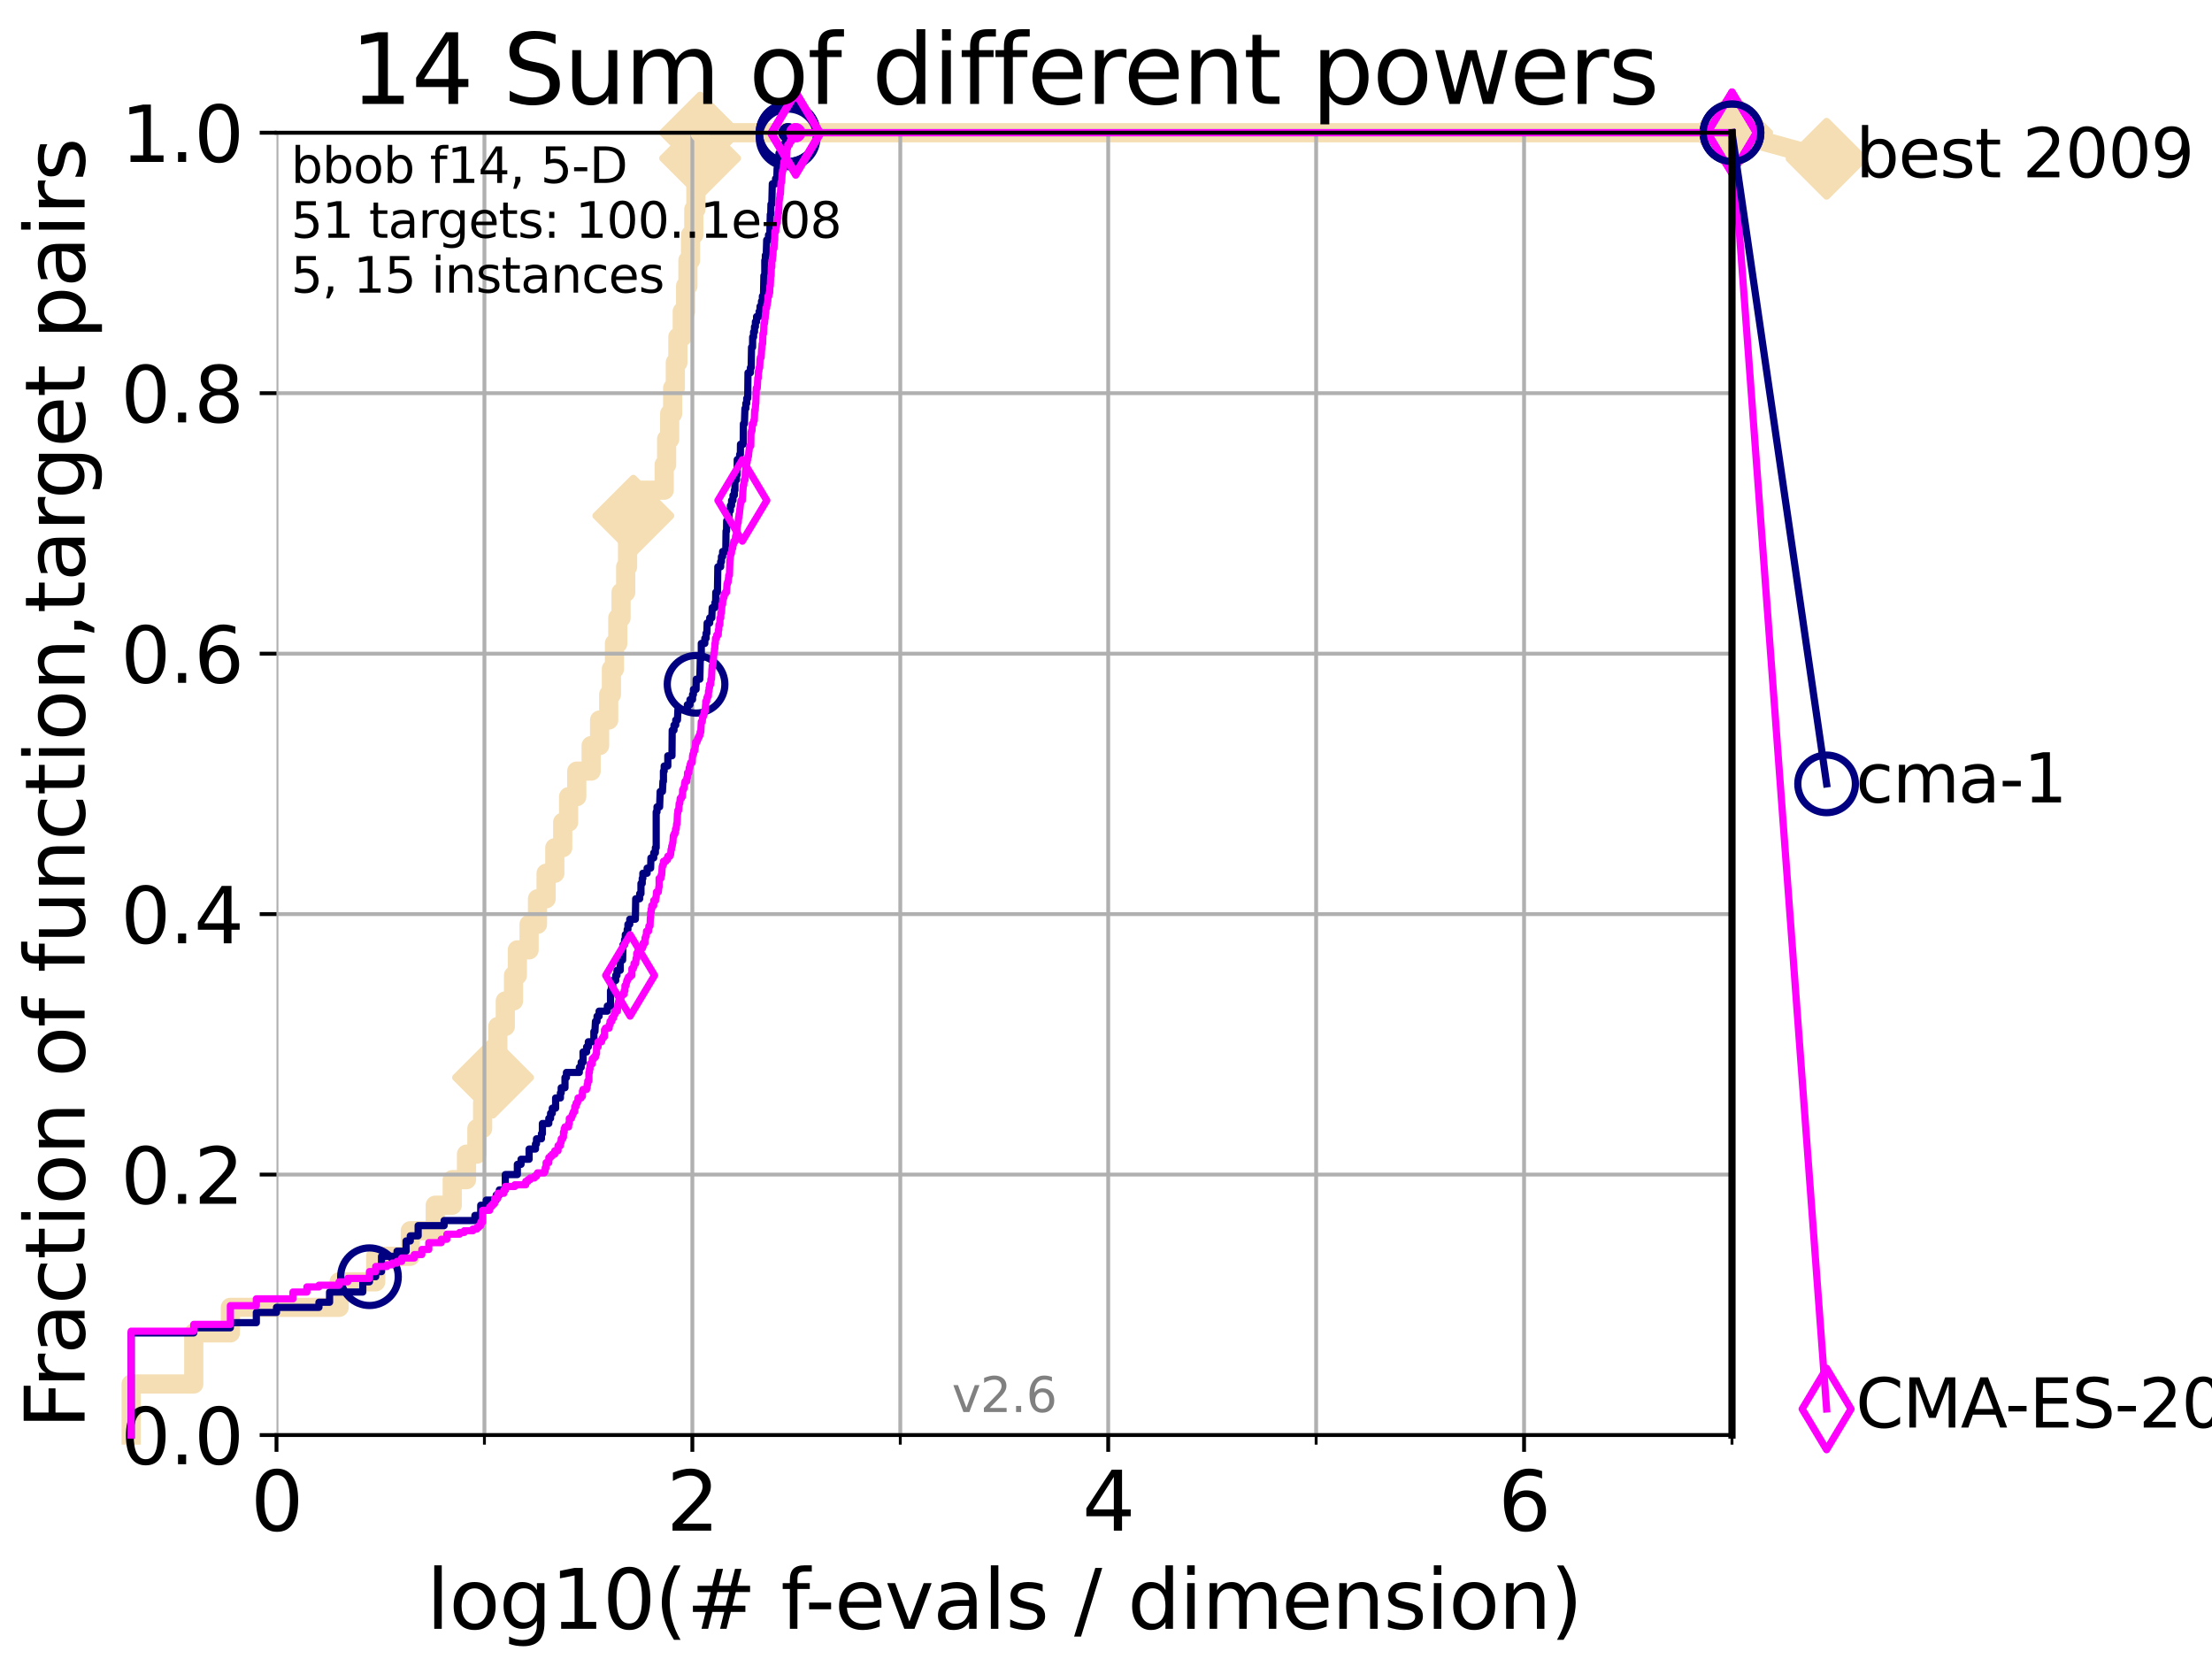 <?xml version="1.0" encoding="utf-8" standalone="no"?>
<!DOCTYPE svg PUBLIC "-//W3C//DTD SVG 1.1//EN"
  "http://www.w3.org/Graphics/SVG/1.1/DTD/svg11.dtd">
<svg xmlns:xlink="http://www.w3.org/1999/xlink" width="460.8pt" height="345.6pt" viewBox="0 0 460.8 345.6" xmlns="http://www.w3.org/2000/svg" version="1.1">
 <defs>
  <style type="text/css">*{stroke-linejoin: round; stroke-linecap: butt}</style>
 </defs>
 <g id="figure_1">
  <g id="patch_1">
   <path d="M 0 345.6 
L 460.8 345.6 
L 460.8 0 
L 0 0 
z
" style="fill: #ffffff"/>
  </g>
  <g id="axes_1">
   <g id="patch_2">
    <path d="M 57.6 298.944 
L 360.806 298.944 
L 360.806 27.648 
L 57.6 27.648 
z
" style="fill: #ffffff"/>
   </g>
   <g id="line2d_1">
    <path d="M 27.324 298.944 
L 27.324 288.305 
L 40.363 288.305 
L 40.363 277.666 
L 47.991 277.666 
L 47.991 272.346 
L 70.639 272.346 
L 70.639 267.027 
L 78.267 267.027 
L 78.267 261.707 
L 85.471 261.707 
L 85.471 256.388 
L 90.668 256.388 
L 90.668 251.068 
L 94.206 251.068 
L 94.206 245.749 
L 97.182 245.749 
L 97.182 240.429 
L 99.347 240.429 
L 99.347 235.11 
L 100.535 235.11 
L 100.535 229.79 
L 102.011 229.79 
L 102.011 224.471 
L 102.708 224.471 
L 102.708 219.151 
L 103.707 219.151 
L 103.707 213.832 
L 105.263 213.832 
L 105.263 208.512 
L 106.974 208.512 
L 106.974 203.192 
L 107.775 203.192 
L 107.775 197.873 
L 110.221 197.873 
L 110.221 192.553 
L 111.972 192.553 
L 111.972 187.234 
L 113.765 187.234 
L 113.765 181.914 
L 115.576 181.914 
L 115.576 176.595 
L 117.227 176.595 
L 117.227 171.275 
L 118.451 171.275 
L 118.451 165.956 
L 120.149 165.956 
L 120.149 160.636 
L 123.145 160.636 
L 123.145 155.317 
L 124.907 155.317 
L 124.907 149.997 
L 126.804 149.997 
L 126.804 144.678 
L 127.366 144.678 
L 127.366 139.358 
L 128.001 139.358 
L 128.001 134.039 
L 128.701 134.039 
L 128.701 128.719 
L 129.376 128.719 
L 129.376 123.4 
L 130.345 123.4 
L 130.345 118.08 
L 130.734 118.08 
L 130.734 112.76 
L 131.266 112.76 
L 131.266 107.441 
L 131.929 107.441 
L 131.929 102.121 
L 138.362 102.121 
L 138.362 96.802 
L 138.869 96.802 
L 138.869 91.482 
L 139.508 91.482 
L 139.508 86.163 
L 140.127 86.163 
L 140.127 80.843 
L 140.68 80.843 
L 140.68 75.524 
L 141.217 75.524 
L 141.217 70.204 
L 142.123 70.204 
L 142.123 64.885 
L 142.825 64.885 
L 142.825 59.565 
L 143.305 59.565 
L 143.305 54.246 
L 143.85 54.246 
L 143.85 48.926 
L 144.529 48.926 
L 144.529 43.607 
L 144.968 43.607 
L 144.968 38.287 
L 145.538 38.287 
L 145.538 32.968 
L 145.852 32.968 
L 145.852 27.648 
L 360.806 27.648 
" style="fill: none; stroke: #f5deb3; stroke-width: 4; stroke-linecap: square"/>
   </g>
   <g id="line2d_2">
    <defs>
     <path id="m6f5729fc9a" d="M -0 7.778 
L 7.778 0 
L 0 -7.778 
L -7.778 -0 
z
" style="stroke: #f5deb3; stroke-width: 1.5; stroke-linejoin: miter"/>
    </defs>
    <g>
     <use xlink:href="#m6f5729fc9a" x="102.708" y="224.471" style="fill: #f5deb3; stroke: #f5deb3; stroke-width: 1.5; stroke-linejoin: miter"/>
     <use xlink:href="#m6f5729fc9a" x="131.929" y="107.441" style="fill: #f5deb3; stroke: #f5deb3; stroke-width: 1.5; stroke-linejoin: miter"/>
     <use xlink:href="#m6f5729fc9a" x="145.852" y="32.968" style="fill: #f5deb3; stroke: #f5deb3; stroke-width: 1.5; stroke-linejoin: miter"/>
     <use xlink:href="#m6f5729fc9a" x="145.852" y="27.648" style="fill: #f5deb3; stroke: #f5deb3; stroke-width: 1.5; stroke-linejoin: miter"/>
     <use xlink:href="#m6f5729fc9a" x="145.852" y="27.648" style="fill: #f5deb3; stroke: #f5deb3; stroke-width: 1.5; stroke-linejoin: miter"/>
     <use xlink:href="#m6f5729fc9a" x="360.806" y="27.648" style="fill: #f5deb3; stroke: #f5deb3; stroke-width: 1.5; stroke-linejoin: miter"/>
    </g>
   </g>
   <g id="line2d_3">
    <path style="fill: none; stroke: #f5deb3; stroke-width: 4; stroke-linecap: square"/>
    <g/>
   </g>
   <g id="line2d_4">
    <path d="M 360.806 27.648 
L 380.515 33.074 
" style="fill: none; stroke: #f5deb3; stroke-width: 4; stroke-linecap: square"/>
    <g>
     <use xlink:href="#m6f5729fc9a" x="360.806" y="27.648" style="fill: #f5deb3; stroke: #f5deb3; stroke-width: 1.5; stroke-linejoin: miter"/>
     <use xlink:href="#m6f5729fc9a" x="380.515" y="33.074" style="fill: #f5deb3; stroke: #f5deb3; stroke-width: 1.5; stroke-linejoin: miter"/>
    </g>
   </g>
   <g id="matplotlib.axis_1">
    <g id="xtick_1">
     <g id="line2d_5">
      <path d="M 57.6 298.944 
L 57.6 27.648 
" clip-path="url(#p103f6272bf)" style="fill: none; stroke: #b0b0b0; stroke-width: 0.8; stroke-linecap: square"/>
     </g>
     <g id="line2d_6">
      <defs>
       <path id="m7d8c5530e8" d="M 0 0 
L 0 3.5 
" style="stroke: #000000; stroke-width: 0.8"/>
      </defs>
      <g>
       <use xlink:href="#m7d8c5530e8" x="57.6" y="298.944" style="stroke: #000000; stroke-width: 0.8"/>
      </g>
     </g>
     <g id="text_1">
      <!-- 0 -->
      <g transform="translate(52.192 318.861)scale(0.17 -0.17)">
       <defs>
        <path id="DejaVuSans-30" d="M 2034 4250 
Q 1547 4250 1301 3770 
Q 1056 3291 1056 2328 
Q 1056 1369 1301 889 
Q 1547 409 2034 409 
Q 2525 409 2770 889 
Q 3016 1369 3016 2328 
Q 3016 3291 2770 3770 
Q 2525 4250 2034 4250 
z
M 2034 4750 
Q 2819 4750 3233 4129 
Q 3647 3509 3647 2328 
Q 3647 1150 3233 529 
Q 2819 -91 2034 -91 
Q 1250 -91 836 529 
Q 422 1150 422 2328 
Q 422 3509 836 4129 
Q 1250 4750 2034 4750 
z
" transform="scale(0.016)"/>
       </defs>
       <use xlink:href="#DejaVuSans-30"/>
      </g>
     </g>
    </g>
    <g id="xtick_2">
     <g id="line2d_7">
      <path d="M 144.23 298.944 
L 144.23 27.648 
" clip-path="url(#p103f6272bf)" style="fill: none; stroke: #b0b0b0; stroke-width: 0.8; stroke-linecap: square"/>
     </g>
     <g id="line2d_8">
      <g>
       <use xlink:href="#m7d8c5530e8" x="144.23" y="298.944" style="stroke: #000000; stroke-width: 0.8"/>
      </g>
     </g>
     <g id="text_2">
      <!-- 2 -->
      <g transform="translate(138.822 318.861)scale(0.17 -0.17)">
       <defs>
        <path id="DejaVuSans-32" d="M 1228 531 
L 3431 531 
L 3431 0 
L 469 0 
L 469 531 
Q 828 903 1448 1529 
Q 2069 2156 2228 2338 
Q 2531 2678 2651 2914 
Q 2772 3150 2772 3378 
Q 2772 3750 2511 3984 
Q 2250 4219 1831 4219 
Q 1534 4219 1204 4116 
Q 875 4013 500 3803 
L 500 4441 
Q 881 4594 1212 4672 
Q 1544 4750 1819 4750 
Q 2544 4750 2975 4387 
Q 3406 4025 3406 3419 
Q 3406 3131 3298 2873 
Q 3191 2616 2906 2266 
Q 2828 2175 2409 1742 
Q 1991 1309 1228 531 
z
" transform="scale(0.016)"/>
       </defs>
       <use xlink:href="#DejaVuSans-32"/>
      </g>
     </g>
    </g>
    <g id="xtick_3">
     <g id="line2d_9">
      <path d="M 230.861 298.944 
L 230.861 27.648 
" clip-path="url(#p103f6272bf)" style="fill: none; stroke: #b0b0b0; stroke-width: 0.8; stroke-linecap: square"/>
     </g>
     <g id="line2d_10">
      <g>
       <use xlink:href="#m7d8c5530e8" x="230.861" y="298.944" style="stroke: #000000; stroke-width: 0.8"/>
      </g>
     </g>
     <g id="text_3">
      <!-- 4 -->
      <g transform="translate(225.453 318.861)scale(0.17 -0.17)">
       <defs>
        <path id="DejaVuSans-34" d="M 2419 4116 
L 825 1625 
L 2419 1625 
L 2419 4116 
z
M 2253 4666 
L 3047 4666 
L 3047 1625 
L 3713 1625 
L 3713 1100 
L 3047 1100 
L 3047 0 
L 2419 0 
L 2419 1100 
L 313 1100 
L 313 1709 
L 2253 4666 
z
" transform="scale(0.016)"/>
       </defs>
       <use xlink:href="#DejaVuSans-34"/>
      </g>
     </g>
    </g>
    <g id="xtick_4">
     <g id="line2d_11">
      <path d="M 317.491 298.944 
L 317.491 27.648 
" clip-path="url(#p103f6272bf)" style="fill: none; stroke: #b0b0b0; stroke-width: 0.8; stroke-linecap: square"/>
     </g>
     <g id="line2d_12">
      <g>
       <use xlink:href="#m7d8c5530e8" x="317.491" y="298.944" style="stroke: #000000; stroke-width: 0.8"/>
      </g>
     </g>
     <g id="text_4">
      <!-- 6 -->
      <g transform="translate(312.083 318.861)scale(0.17 -0.17)">
       <defs>
        <path id="DejaVuSans-36" d="M 2113 2584 
Q 1688 2584 1439 2293 
Q 1191 2003 1191 1497 
Q 1191 994 1439 701 
Q 1688 409 2113 409 
Q 2538 409 2786 701 
Q 3034 994 3034 1497 
Q 3034 2003 2786 2293 
Q 2538 2584 2113 2584 
z
M 3366 4563 
L 3366 3988 
Q 3128 4100 2886 4159 
Q 2644 4219 2406 4219 
Q 1781 4219 1451 3797 
Q 1122 3375 1075 2522 
Q 1259 2794 1537 2939 
Q 1816 3084 2150 3084 
Q 2853 3084 3261 2657 
Q 3669 2231 3669 1497 
Q 3669 778 3244 343 
Q 2819 -91 2113 -91 
Q 1303 -91 875 529 
Q 447 1150 447 2328 
Q 447 3434 972 4092 
Q 1497 4750 2381 4750 
Q 2619 4750 2861 4703 
Q 3103 4656 3366 4563 
z
" transform="scale(0.016)"/>
       </defs>
       <use xlink:href="#DejaVuSans-36"/>
      </g>
     </g>
    </g>
    <g id="xtick_5">
     <g id="line2d_13">
      <path d="M 100.915 298.944 
L 100.915 27.648 
" clip-path="url(#p103f6272bf)" style="fill: none; stroke: #b0b0b0; stroke-width: 0.8; stroke-linecap: square"/>
     </g>
     <g id="line2d_14">
      <defs>
       <path id="m17792ff37b" d="M 0 0 
L 0 2 
" style="stroke: #000000; stroke-width: 0.6"/>
      </defs>
      <g>
       <use xlink:href="#m17792ff37b" x="100.915" y="298.944" style="stroke: #000000; stroke-width: 0.6"/>
      </g>
     </g>
    </g>
    <g id="xtick_6">
     <g id="line2d_15">
      <path d="M 187.546 298.944 
L 187.546 27.648 
" clip-path="url(#p103f6272bf)" style="fill: none; stroke: #b0b0b0; stroke-width: 0.8; stroke-linecap: square"/>
     </g>
     <g id="line2d_16">
      <g>
       <use xlink:href="#m17792ff37b" x="187.546" y="298.944" style="stroke: #000000; stroke-width: 0.6"/>
      </g>
     </g>
    </g>
    <g id="xtick_7">
     <g id="line2d_17">
      <path d="M 274.176 298.944 
L 274.176 27.648 
" clip-path="url(#p103f6272bf)" style="fill: none; stroke: #b0b0b0; stroke-width: 0.8; stroke-linecap: square"/>
     </g>
     <g id="line2d_18">
      <g>
       <use xlink:href="#m17792ff37b" x="274.176" y="298.944" style="stroke: #000000; stroke-width: 0.6"/>
      </g>
     </g>
    </g>
    <g id="xtick_8">
     <g id="line2d_19">
      <path d="M 360.806 298.944 
L 360.806 27.648 
" clip-path="url(#p103f6272bf)" style="fill: none; stroke: #b0b0b0; stroke-width: 0.8; stroke-linecap: square"/>
     </g>
     <g id="line2d_20">
      <g>
       <use xlink:href="#m17792ff37b" x="360.806" y="298.944" style="stroke: #000000; stroke-width: 0.6"/>
      </g>
     </g>
    </g>
    <g id="text_5">
     <!-- log10(# f-evals / dimension) -->
     <g transform="translate(88.823 339.314)scale(0.17 -0.17)">
      <defs>
       <path id="DejaVuSans-6c" d="M 603 4863 
L 1178 4863 
L 1178 0 
L 603 0 
L 603 4863 
z
" transform="scale(0.016)"/>
       <path id="DejaVuSans-6f" d="M 1959 3097 
Q 1497 3097 1228 2736 
Q 959 2375 959 1747 
Q 959 1119 1226 758 
Q 1494 397 1959 397 
Q 2419 397 2687 759 
Q 2956 1122 2956 1747 
Q 2956 2369 2687 2733 
Q 2419 3097 1959 3097 
z
M 1959 3584 
Q 2709 3584 3137 3096 
Q 3566 2609 3566 1747 
Q 3566 888 3137 398 
Q 2709 -91 1959 -91 
Q 1206 -91 779 398 
Q 353 888 353 1747 
Q 353 2609 779 3096 
Q 1206 3584 1959 3584 
z
" transform="scale(0.016)"/>
       <path id="DejaVuSans-67" d="M 2906 1791 
Q 2906 2416 2648 2759 
Q 2391 3103 1925 3103 
Q 1463 3103 1205 2759 
Q 947 2416 947 1791 
Q 947 1169 1205 825 
Q 1463 481 1925 481 
Q 2391 481 2648 825 
Q 2906 1169 2906 1791 
z
M 3481 434 
Q 3481 -459 3084 -895 
Q 2688 -1331 1869 -1331 
Q 1566 -1331 1297 -1286 
Q 1028 -1241 775 -1147 
L 775 -588 
Q 1028 -725 1275 -790 
Q 1522 -856 1778 -856 
Q 2344 -856 2625 -561 
Q 2906 -266 2906 331 
L 2906 616 
Q 2728 306 2450 153 
Q 2172 0 1784 0 
Q 1141 0 747 490 
Q 353 981 353 1791 
Q 353 2603 747 3093 
Q 1141 3584 1784 3584 
Q 2172 3584 2450 3431 
Q 2728 3278 2906 2969 
L 2906 3500 
L 3481 3500 
L 3481 434 
z
" transform="scale(0.016)"/>
       <path id="DejaVuSans-31" d="M 794 531 
L 1825 531 
L 1825 4091 
L 703 3866 
L 703 4441 
L 1819 4666 
L 2450 4666 
L 2450 531 
L 3481 531 
L 3481 0 
L 794 0 
L 794 531 
z
" transform="scale(0.016)"/>
       <path id="DejaVuSans-28" d="M 1984 4856 
Q 1566 4138 1362 3434 
Q 1159 2731 1159 2009 
Q 1159 1288 1364 580 
Q 1569 -128 1984 -844 
L 1484 -844 
Q 1016 -109 783 600 
Q 550 1309 550 2009 
Q 550 2706 781 3412 
Q 1013 4119 1484 4856 
L 1984 4856 
z
" transform="scale(0.016)"/>
       <path id="DejaVuSans-23" d="M 3272 2816 
L 2363 2816 
L 2100 1772 
L 3016 1772 
L 3272 2816 
z
M 2803 4594 
L 2478 3297 
L 3391 3297 
L 3719 4594 
L 4219 4594 
L 3897 3297 
L 4872 3297 
L 4872 2816 
L 3775 2816 
L 3519 1772 
L 4513 1772 
L 4513 1294 
L 3397 1294 
L 3072 0 
L 2572 0 
L 2894 1294 
L 1978 1294 
L 1656 0 
L 1153 0 
L 1478 1294 
L 494 1294 
L 494 1772 
L 1594 1772 
L 1856 2816 
L 850 2816 
L 850 3297 
L 1978 3297 
L 2297 4594 
L 2803 4594 
z
" transform="scale(0.016)"/>
       <path id="DejaVuSans-20" transform="scale(0.016)"/>
       <path id="DejaVuSans-66" d="M 2375 4863 
L 2375 4384 
L 1825 4384 
Q 1516 4384 1395 4259 
Q 1275 4134 1275 3809 
L 1275 3500 
L 2222 3500 
L 2222 3053 
L 1275 3053 
L 1275 0 
L 697 0 
L 697 3053 
L 147 3053 
L 147 3500 
L 697 3500 
L 697 3744 
Q 697 4328 969 4595 
Q 1241 4863 1831 4863 
L 2375 4863 
z
" transform="scale(0.016)"/>
       <path id="DejaVuSans-2d" d="M 313 2009 
L 1997 2009 
L 1997 1497 
L 313 1497 
L 313 2009 
z
" transform="scale(0.016)"/>
       <path id="DejaVuSans-65" d="M 3597 1894 
L 3597 1613 
L 953 1613 
Q 991 1019 1311 708 
Q 1631 397 2203 397 
Q 2534 397 2845 478 
Q 3156 559 3463 722 
L 3463 178 
Q 3153 47 2828 -22 
Q 2503 -91 2169 -91 
Q 1331 -91 842 396 
Q 353 884 353 1716 
Q 353 2575 817 3079 
Q 1281 3584 2069 3584 
Q 2775 3584 3186 3129 
Q 3597 2675 3597 1894 
z
M 3022 2063 
Q 3016 2534 2758 2815 
Q 2500 3097 2075 3097 
Q 1594 3097 1305 2825 
Q 1016 2553 972 2059 
L 3022 2063 
z
" transform="scale(0.016)"/>
       <path id="DejaVuSans-76" d="M 191 3500 
L 800 3500 
L 1894 563 
L 2988 3500 
L 3597 3500 
L 2284 0 
L 1503 0 
L 191 3500 
z
" transform="scale(0.016)"/>
       <path id="DejaVuSans-61" d="M 2194 1759 
Q 1497 1759 1228 1600 
Q 959 1441 959 1056 
Q 959 750 1161 570 
Q 1363 391 1709 391 
Q 2188 391 2477 730 
Q 2766 1069 2766 1631 
L 2766 1759 
L 2194 1759 
z
M 3341 1997 
L 3341 0 
L 2766 0 
L 2766 531 
Q 2569 213 2275 61 
Q 1981 -91 1556 -91 
Q 1019 -91 701 211 
Q 384 513 384 1019 
Q 384 1609 779 1909 
Q 1175 2209 1959 2209 
L 2766 2209 
L 2766 2266 
Q 2766 2663 2505 2880 
Q 2244 3097 1772 3097 
Q 1472 3097 1187 3025 
Q 903 2953 641 2809 
L 641 3341 
Q 956 3463 1253 3523 
Q 1550 3584 1831 3584 
Q 2591 3584 2966 3190 
Q 3341 2797 3341 1997 
z
" transform="scale(0.016)"/>
       <path id="DejaVuSans-73" d="M 2834 3397 
L 2834 2853 
Q 2591 2978 2328 3040 
Q 2066 3103 1784 3103 
Q 1356 3103 1142 2972 
Q 928 2841 928 2578 
Q 928 2378 1081 2264 
Q 1234 2150 1697 2047 
L 1894 2003 
Q 2506 1872 2764 1633 
Q 3022 1394 3022 966 
Q 3022 478 2636 193 
Q 2250 -91 1575 -91 
Q 1294 -91 989 -36 
Q 684 19 347 128 
L 347 722 
Q 666 556 975 473 
Q 1284 391 1588 391 
Q 1994 391 2212 530 
Q 2431 669 2431 922 
Q 2431 1156 2273 1281 
Q 2116 1406 1581 1522 
L 1381 1569 
Q 847 1681 609 1914 
Q 372 2147 372 2553 
Q 372 3047 722 3315 
Q 1072 3584 1716 3584 
Q 2034 3584 2315 3537 
Q 2597 3491 2834 3397 
z
" transform="scale(0.016)"/>
       <path id="DejaVuSans-2f" d="M 1625 4666 
L 2156 4666 
L 531 -594 
L 0 -594 
L 1625 4666 
z
" transform="scale(0.016)"/>
       <path id="DejaVuSans-64" d="M 2906 2969 
L 2906 4863 
L 3481 4863 
L 3481 0 
L 2906 0 
L 2906 525 
Q 2725 213 2448 61 
Q 2172 -91 1784 -91 
Q 1150 -91 751 415 
Q 353 922 353 1747 
Q 353 2572 751 3078 
Q 1150 3584 1784 3584 
Q 2172 3584 2448 3432 
Q 2725 3281 2906 2969 
z
M 947 1747 
Q 947 1113 1208 752 
Q 1469 391 1925 391 
Q 2381 391 2643 752 
Q 2906 1113 2906 1747 
Q 2906 2381 2643 2742 
Q 2381 3103 1925 3103 
Q 1469 3103 1208 2742 
Q 947 2381 947 1747 
z
" transform="scale(0.016)"/>
       <path id="DejaVuSans-69" d="M 603 3500 
L 1178 3500 
L 1178 0 
L 603 0 
L 603 3500 
z
M 603 4863 
L 1178 4863 
L 1178 4134 
L 603 4134 
L 603 4863 
z
" transform="scale(0.016)"/>
       <path id="DejaVuSans-6d" d="M 3328 2828 
Q 3544 3216 3844 3400 
Q 4144 3584 4550 3584 
Q 5097 3584 5394 3201 
Q 5691 2819 5691 2113 
L 5691 0 
L 5113 0 
L 5113 2094 
Q 5113 2597 4934 2840 
Q 4756 3084 4391 3084 
Q 3944 3084 3684 2787 
Q 3425 2491 3425 1978 
L 3425 0 
L 2847 0 
L 2847 2094 
Q 2847 2600 2669 2842 
Q 2491 3084 2119 3084 
Q 1678 3084 1418 2786 
Q 1159 2488 1159 1978 
L 1159 0 
L 581 0 
L 581 3500 
L 1159 3500 
L 1159 2956 
Q 1356 3278 1631 3431 
Q 1906 3584 2284 3584 
Q 2666 3584 2933 3390 
Q 3200 3197 3328 2828 
z
" transform="scale(0.016)"/>
       <path id="DejaVuSans-6e" d="M 3513 2113 
L 3513 0 
L 2938 0 
L 2938 2094 
Q 2938 2591 2744 2837 
Q 2550 3084 2163 3084 
Q 1697 3084 1428 2787 
Q 1159 2491 1159 1978 
L 1159 0 
L 581 0 
L 581 3500 
L 1159 3500 
L 1159 2956 
Q 1366 3272 1645 3428 
Q 1925 3584 2291 3584 
Q 2894 3584 3203 3211 
Q 3513 2838 3513 2113 
z
" transform="scale(0.016)"/>
       <path id="DejaVuSans-29" d="M 513 4856 
L 1013 4856 
Q 1481 4119 1714 3412 
Q 1947 2706 1947 2009 
Q 1947 1309 1714 600 
Q 1481 -109 1013 -844 
L 513 -844 
Q 928 -128 1133 580 
Q 1338 1288 1338 2009 
Q 1338 2731 1133 3434 
Q 928 4138 513 4856 
z
" transform="scale(0.016)"/>
      </defs>
      <use xlink:href="#DejaVuSans-6c"/>
      <use xlink:href="#DejaVuSans-6f" x="27.783"/>
      <use xlink:href="#DejaVuSans-67" x="88.965"/>
      <use xlink:href="#DejaVuSans-31" x="152.441"/>
      <use xlink:href="#DejaVuSans-30" x="216.064"/>
      <use xlink:href="#DejaVuSans-28" x="279.688"/>
      <use xlink:href="#DejaVuSans-23" x="318.701"/>
      <use xlink:href="#DejaVuSans-20" x="402.49"/>
      <use xlink:href="#DejaVuSans-66" x="434.277"/>
      <use xlink:href="#DejaVuSans-2d" x="463.982"/>
      <use xlink:href="#DejaVuSans-65" x="500.066"/>
      <use xlink:href="#DejaVuSans-76" x="561.59"/>
      <use xlink:href="#DejaVuSans-61" x="620.77"/>
      <use xlink:href="#DejaVuSans-6c" x="682.049"/>
      <use xlink:href="#DejaVuSans-73" x="709.832"/>
      <use xlink:href="#DejaVuSans-20" x="761.932"/>
      <use xlink:href="#DejaVuSans-2f" x="793.719"/>
      <use xlink:href="#DejaVuSans-20" x="827.41"/>
      <use xlink:href="#DejaVuSans-64" x="859.197"/>
      <use xlink:href="#DejaVuSans-69" x="922.674"/>
      <use xlink:href="#DejaVuSans-6d" x="950.457"/>
      <use xlink:href="#DejaVuSans-65" x="1047.869"/>
      <use xlink:href="#DejaVuSans-6e" x="1109.393"/>
      <use xlink:href="#DejaVuSans-73" x="1172.771"/>
      <use xlink:href="#DejaVuSans-69" x="1224.871"/>
      <use xlink:href="#DejaVuSans-6f" x="1252.654"/>
      <use xlink:href="#DejaVuSans-6e" x="1313.836"/>
      <use xlink:href="#DejaVuSans-29" x="1377.215"/>
     </g>
    </g>
   </g>
   <g id="matplotlib.axis_2">
    <g id="ytick_1">
     <g id="line2d_21">
      <path d="M 57.6 298.944 
L 360.806 298.944 
" clip-path="url(#p103f6272bf)" style="fill: none; stroke: #b0b0b0; stroke-width: 0.8; stroke-linecap: square"/>
     </g>
     <g id="line2d_22">
      <defs>
       <path id="m968d41a77b" d="M 0 0 
L -3.5 0 
" style="stroke: #000000; stroke-width: 0.8"/>
      </defs>
      <g>
       <use xlink:href="#m968d41a77b" x="57.6" y="298.944" style="stroke: #000000; stroke-width: 0.8"/>
      </g>
     </g>
     <g id="text_6">
      <!-- 0.0 -->
      <g transform="translate(25.155 305.023)scale(0.16 -0.16)">
       <defs>
        <path id="DejaVuSans-2e" d="M 684 794 
L 1344 794 
L 1344 0 
L 684 0 
L 684 794 
z
" transform="scale(0.016)"/>
       </defs>
       <use xlink:href="#DejaVuSans-30"/>
       <use xlink:href="#DejaVuSans-2e" x="63.623"/>
       <use xlink:href="#DejaVuSans-30" x="95.41"/>
      </g>
     </g>
    </g>
    <g id="ytick_2">
     <g id="line2d_23">
      <path d="M 57.6 244.685 
L 360.806 244.685 
" clip-path="url(#p103f6272bf)" style="fill: none; stroke: #b0b0b0; stroke-width: 0.8; stroke-linecap: square"/>
     </g>
     <g id="line2d_24">
      <g>
       <use xlink:href="#m968d41a77b" x="57.6" y="244.685" style="stroke: #000000; stroke-width: 0.8"/>
      </g>
     </g>
     <g id="text_7">
      <!-- 0.2 -->
      <g transform="translate(25.155 250.764)scale(0.16 -0.16)">
       <use xlink:href="#DejaVuSans-30"/>
       <use xlink:href="#DejaVuSans-2e" x="63.623"/>
       <use xlink:href="#DejaVuSans-32" x="95.41"/>
      </g>
     </g>
    </g>
    <g id="ytick_3">
     <g id="line2d_25">
      <path d="M 57.6 190.426 
L 360.806 190.426 
" clip-path="url(#p103f6272bf)" style="fill: none; stroke: #b0b0b0; stroke-width: 0.8; stroke-linecap: square"/>
     </g>
     <g id="line2d_26">
      <g>
       <use xlink:href="#m968d41a77b" x="57.6" y="190.426" style="stroke: #000000; stroke-width: 0.8"/>
      </g>
     </g>
     <g id="text_8">
      <!-- 0.4 -->
      <g transform="translate(25.155 196.504)scale(0.16 -0.16)">
       <use xlink:href="#DejaVuSans-30"/>
       <use xlink:href="#DejaVuSans-2e" x="63.623"/>
       <use xlink:href="#DejaVuSans-34" x="95.41"/>
      </g>
     </g>
    </g>
    <g id="ytick_4">
     <g id="line2d_27">
      <path d="M 57.6 136.166 
L 360.806 136.166 
" clip-path="url(#p103f6272bf)" style="fill: none; stroke: #b0b0b0; stroke-width: 0.8; stroke-linecap: square"/>
     </g>
     <g id="line2d_28">
      <g>
       <use xlink:href="#m968d41a77b" x="57.6" y="136.166" style="stroke: #000000; stroke-width: 0.8"/>
      </g>
     </g>
     <g id="text_9">
      <!-- 0.6 -->
      <g transform="translate(25.155 142.245)scale(0.16 -0.16)">
       <use xlink:href="#DejaVuSans-30"/>
       <use xlink:href="#DejaVuSans-2e" x="63.623"/>
       <use xlink:href="#DejaVuSans-36" x="95.41"/>
      </g>
     </g>
    </g>
    <g id="ytick_5">
     <g id="line2d_29">
      <path d="M 57.6 81.907 
L 360.806 81.907 
" clip-path="url(#p103f6272bf)" style="fill: none; stroke: #b0b0b0; stroke-width: 0.8; stroke-linecap: square"/>
     </g>
     <g id="line2d_30">
      <g>
       <use xlink:href="#m968d41a77b" x="57.6" y="81.907" style="stroke: #000000; stroke-width: 0.8"/>
      </g>
     </g>
     <g id="text_10">
      <!-- 0.8 -->
      <g transform="translate(25.155 87.986)scale(0.16 -0.16)">
       <defs>
        <path id="DejaVuSans-38" d="M 2034 2216 
Q 1584 2216 1326 1975 
Q 1069 1734 1069 1313 
Q 1069 891 1326 650 
Q 1584 409 2034 409 
Q 2484 409 2743 651 
Q 3003 894 3003 1313 
Q 3003 1734 2745 1975 
Q 2488 2216 2034 2216 
z
M 1403 2484 
Q 997 2584 770 2862 
Q 544 3141 544 3541 
Q 544 4100 942 4425 
Q 1341 4750 2034 4750 
Q 2731 4750 3128 4425 
Q 3525 4100 3525 3541 
Q 3525 3141 3298 2862 
Q 3072 2584 2669 2484 
Q 3125 2378 3379 2068 
Q 3634 1759 3634 1313 
Q 3634 634 3220 271 
Q 2806 -91 2034 -91 
Q 1263 -91 848 271 
Q 434 634 434 1313 
Q 434 1759 690 2068 
Q 947 2378 1403 2484 
z
M 1172 3481 
Q 1172 3119 1398 2916 
Q 1625 2713 2034 2713 
Q 2441 2713 2670 2916 
Q 2900 3119 2900 3481 
Q 2900 3844 2670 4047 
Q 2441 4250 2034 4250 
Q 1625 4250 1398 4047 
Q 1172 3844 1172 3481 
z
" transform="scale(0.016)"/>
       </defs>
       <use xlink:href="#DejaVuSans-30"/>
       <use xlink:href="#DejaVuSans-2e" x="63.623"/>
       <use xlink:href="#DejaVuSans-38" x="95.41"/>
      </g>
     </g>
    </g>
    <g id="ytick_6">
     <g id="line2d_31">
      <path d="M 57.6 27.648 
L 360.806 27.648 
" clip-path="url(#p103f6272bf)" style="fill: none; stroke: #b0b0b0; stroke-width: 0.8; stroke-linecap: square"/>
     </g>
     <g id="line2d_32">
      <g>
       <use xlink:href="#m968d41a77b" x="57.6" y="27.648" style="stroke: #000000; stroke-width: 0.8"/>
      </g>
     </g>
     <g id="text_11">
      <!-- 1.0 -->
      <g transform="translate(25.155 33.727)scale(0.16 -0.16)">
       <use xlink:href="#DejaVuSans-31"/>
       <use xlink:href="#DejaVuSans-2e" x="63.623"/>
       <use xlink:href="#DejaVuSans-30" x="95.41"/>
      </g>
     </g>
    </g>
    <g id="text_12">
     <!-- Fraction of function,target pairs -->
     <g transform="translate(17.62 297.681)rotate(-90)scale(0.17 -0.17)">
      <defs>
       <path id="DejaVuSans-46" d="M 628 4666 
L 3309 4666 
L 3309 4134 
L 1259 4134 
L 1259 2759 
L 3109 2759 
L 3109 2228 
L 1259 2228 
L 1259 0 
L 628 0 
L 628 4666 
z
" transform="scale(0.016)"/>
       <path id="DejaVuSans-72" d="M 2631 2963 
Q 2534 3019 2420 3045 
Q 2306 3072 2169 3072 
Q 1681 3072 1420 2755 
Q 1159 2438 1159 1844 
L 1159 0 
L 581 0 
L 581 3500 
L 1159 3500 
L 1159 2956 
Q 1341 3275 1631 3429 
Q 1922 3584 2338 3584 
Q 2397 3584 2469 3576 
Q 2541 3569 2628 3553 
L 2631 2963 
z
" transform="scale(0.016)"/>
       <path id="DejaVuSans-63" d="M 3122 3366 
L 3122 2828 
Q 2878 2963 2633 3030 
Q 2388 3097 2138 3097 
Q 1578 3097 1268 2742 
Q 959 2388 959 1747 
Q 959 1106 1268 751 
Q 1578 397 2138 397 
Q 2388 397 2633 464 
Q 2878 531 3122 666 
L 3122 134 
Q 2881 22 2623 -34 
Q 2366 -91 2075 -91 
Q 1284 -91 818 406 
Q 353 903 353 1747 
Q 353 2603 823 3093 
Q 1294 3584 2113 3584 
Q 2378 3584 2631 3529 
Q 2884 3475 3122 3366 
z
" transform="scale(0.016)"/>
       <path id="DejaVuSans-74" d="M 1172 4494 
L 1172 3500 
L 2356 3500 
L 2356 3053 
L 1172 3053 
L 1172 1153 
Q 1172 725 1289 603 
Q 1406 481 1766 481 
L 2356 481 
L 2356 0 
L 1766 0 
Q 1100 0 847 248 
Q 594 497 594 1153 
L 594 3053 
L 172 3053 
L 172 3500 
L 594 3500 
L 594 4494 
L 1172 4494 
z
" transform="scale(0.016)"/>
       <path id="DejaVuSans-75" d="M 544 1381 
L 544 3500 
L 1119 3500 
L 1119 1403 
Q 1119 906 1312 657 
Q 1506 409 1894 409 
Q 2359 409 2629 706 
Q 2900 1003 2900 1516 
L 2900 3500 
L 3475 3500 
L 3475 0 
L 2900 0 
L 2900 538 
Q 2691 219 2414 64 
Q 2138 -91 1772 -91 
Q 1169 -91 856 284 
Q 544 659 544 1381 
z
M 1991 3584 
L 1991 3584 
z
" transform="scale(0.016)"/>
       <path id="DejaVuSans-2c" d="M 750 794 
L 1409 794 
L 1409 256 
L 897 -744 
L 494 -744 
L 750 256 
L 750 794 
z
" transform="scale(0.016)"/>
       <path id="DejaVuSans-70" d="M 1159 525 
L 1159 -1331 
L 581 -1331 
L 581 3500 
L 1159 3500 
L 1159 2969 
Q 1341 3281 1617 3432 
Q 1894 3584 2278 3584 
Q 2916 3584 3314 3078 
Q 3713 2572 3713 1747 
Q 3713 922 3314 415 
Q 2916 -91 2278 -91 
Q 1894 -91 1617 61 
Q 1341 213 1159 525 
z
M 3116 1747 
Q 3116 2381 2855 2742 
Q 2594 3103 2138 3103 
Q 1681 3103 1420 2742 
Q 1159 2381 1159 1747 
Q 1159 1113 1420 752 
Q 1681 391 2138 391 
Q 2594 391 2855 752 
Q 3116 1113 3116 1747 
z
" transform="scale(0.016)"/>
      </defs>
      <use xlink:href="#DejaVuSans-46"/>
      <use xlink:href="#DejaVuSans-72" x="50.27"/>
      <use xlink:href="#DejaVuSans-61" x="91.383"/>
      <use xlink:href="#DejaVuSans-63" x="152.662"/>
      <use xlink:href="#DejaVuSans-74" x="207.643"/>
      <use xlink:href="#DejaVuSans-69" x="246.852"/>
      <use xlink:href="#DejaVuSans-6f" x="274.635"/>
      <use xlink:href="#DejaVuSans-6e" x="335.816"/>
      <use xlink:href="#DejaVuSans-20" x="399.195"/>
      <use xlink:href="#DejaVuSans-6f" x="430.982"/>
      <use xlink:href="#DejaVuSans-66" x="492.164"/>
      <use xlink:href="#DejaVuSans-20" x="527.369"/>
      <use xlink:href="#DejaVuSans-66" x="559.156"/>
      <use xlink:href="#DejaVuSans-75" x="594.361"/>
      <use xlink:href="#DejaVuSans-6e" x="657.74"/>
      <use xlink:href="#DejaVuSans-63" x="721.119"/>
      <use xlink:href="#DejaVuSans-74" x="776.1"/>
      <use xlink:href="#DejaVuSans-69" x="815.309"/>
      <use xlink:href="#DejaVuSans-6f" x="843.092"/>
      <use xlink:href="#DejaVuSans-6e" x="904.273"/>
      <use xlink:href="#DejaVuSans-2c" x="967.652"/>
      <use xlink:href="#DejaVuSans-74" x="999.439"/>
      <use xlink:href="#DejaVuSans-61" x="1038.648"/>
      <use xlink:href="#DejaVuSans-72" x="1099.928"/>
      <use xlink:href="#DejaVuSans-67" x="1139.291"/>
      <use xlink:href="#DejaVuSans-65" x="1202.768"/>
      <use xlink:href="#DejaVuSans-74" x="1264.291"/>
      <use xlink:href="#DejaVuSans-20" x="1303.5"/>
      <use xlink:href="#DejaVuSans-70" x="1335.287"/>
      <use xlink:href="#DejaVuSans-61" x="1398.764"/>
      <use xlink:href="#DejaVuSans-69" x="1460.043"/>
      <use xlink:href="#DejaVuSans-72" x="1487.826"/>
      <use xlink:href="#DejaVuSans-73" x="1528.939"/>
     </g>
    </g>
   </g>
   <g id="line2d_33">
    <defs>
     <path id="m6101a7c808" d="M 0 1.5 
C 0.398 1.5 0.779 1.342 1.061 1.061 
C 1.342 0.779 1.5 0.398 1.5 0 
C 1.5 -0.398 1.342 -0.779 1.061 -1.061 
C 0.779 -1.342 0.398 -1.5 0 -1.5 
C -0.398 -1.5 -0.779 -1.342 -1.061 -1.061 
C -1.342 -0.779 -1.5 -0.398 -1.5 0 
C -1.5 0.398 -1.342 0.779 -1.061 1.061 
C -0.779 1.342 -0.398 1.5 0 1.5 
z
" style="stroke: #f5deb3"/>
    </defs>
    <g>
     <use xlink:href="#m6101a7c808" x="145.852" y="27.648" style="fill: #f5deb3; stroke: #f5deb3"/>
     <use xlink:href="#m6101a7c808" x="145.852" y="27.648" style="fill: #f5deb3; stroke: #f5deb3"/>
    </g>
   </g>
   <g id="line2d_34">
    <defs>
     <path id="me8997f3d5f" d="M 0 1.5 
C 0.398 1.5 0.779 1.342 1.061 1.061 
C 1.342 0.779 1.5 0.398 1.5 0 
C 1.5 -0.398 1.342 -0.779 1.061 -1.061 
C 0.779 -1.342 0.398 -1.5 0 -1.5 
C -0.398 -1.5 -0.779 -1.342 -1.061 -1.061 
C -1.342 -0.779 -1.5 -0.398 -1.5 0 
C -1.5 0.398 -1.342 0.779 -1.061 1.061 
C -0.779 1.342 -0.398 1.5 0 1.5 
z
" style="stroke: #000080"/>
    </defs>
    <g>
     <use xlink:href="#me8997f3d5f" x="164.168" y="27.648" style="fill: #000080; stroke: #000080"/>
     <use xlink:href="#me8997f3d5f" x="164.168" y="27.648" style="fill: #000080; stroke: #000080"/>
    </g>
   </g>
   <g id="line2d_35">
    <path d="M 27.324 298.944 
L 27.324 277.666 
L 40.363 277.666 
L 40.363 276.602 
L 47.991 276.602 
L 47.991 275.538 
L 53.402 275.538 
L 53.402 273.41 
L 57.6 273.41 
L 57.6 272.346 
L 66.441 272.346 
L 66.441 271.282 
L 68.657 271.282 
L 68.657 269.155 
L 75.575 269.155 
L 75.575 267.027 
L 76.969 267.027 
L 76.969 265.963 
L 78.267 265.963 
L 78.267 264.899 
L 79.481 264.899 
L 79.481 261.707 
L 82.713 261.707 
L 82.713 260.643 
L 84.596 260.643 
L 84.596 258.516 
L 85.471 258.516 
L 85.471 257.452 
L 87.108 257.452 
L 87.108 255.324 
L 92.52 255.324 
L 92.52 254.26 
L 98.933 254.26 
L 98.933 253.196 
L 100.147 253.196 
L 100.147 251.068 
L 101.288 251.068 
L 101.288 250.004 
L 103.38 250.004 
L 103.38 248.94 
L 104.029 248.94 
L 104.029 247.877 
L 105.263 247.877 
L 105.263 244.685 
L 107.775 244.685 
L 107.775 242.557 
L 108.543 242.557 
L 108.543 241.493 
L 110.221 241.493 
L 110.221 239.365 
L 111.55 239.365 
L 111.55 238.301 
L 111.762 238.301 
L 111.762 237.237 
L 112.79 237.237 
L 112.79 236.174 
L 112.989 236.174 
L 112.989 234.046 
L 114.327 234.046 
L 114.327 232.982 
L 114.692 232.982 
L 114.692 231.918 
L 115.051 231.918 
L 115.051 230.854 
L 115.747 230.854 
L 115.747 228.726 
L 116.746 228.726 
L 116.746 227.662 
L 116.908 227.662 
L 116.908 226.598 
L 117.695 226.598 
L 117.695 224.471 
L 118.001 224.471 
L 118.001 223.407 
L 120.683 223.407 
L 120.683 222.343 
L 121.073 222.343 
L 121.073 221.279 
L 121.456 221.279 
L 121.456 219.151 
L 122.199 219.151 
L 122.199 218.087 
L 122.559 218.087 
L 122.559 217.023 
L 123.714 217.023 
L 123.714 214.895 
L 123.936 214.895 
L 124.047 212.768 
L 124.374 212.768 
L 124.374 211.704 
L 124.801 211.704 
L 124.801 210.64 
L 126.517 210.64 
L 126.517 209.576 
L 127.181 209.576 
L 127.181 206.384 
L 127.366 206.384 
L 127.366 205.32 
L 127.641 205.32 
L 127.641 204.256 
L 128.266 204.256 
L 128.266 203.192 
L 128.528 203.192 
L 128.528 202.129 
L 129.209 202.129 
L 129.209 200.001 
L 129.704 200.001 
L 129.786 196.809 
L 130.107 196.809 
L 130.107 195.745 
L 130.266 195.745 
L 130.266 194.681 
L 130.657 194.681 
L 130.657 193.617 
L 130.811 193.617 
L 130.811 192.553 
L 131.191 192.553 
L 131.191 191.49 
L 132.358 191.49 
L 132.429 187.234 
L 133.256 187.234 
L 133.256 186.17 
L 133.524 186.17 
L 133.524 184.042 
L 133.788 184.042 
L 133.788 182.978 
L 133.918 182.978 
L 133.918 181.914 
L 134.808 181.914 
L 134.808 180.85 
L 135.539 180.85 
L 135.598 178.723 
L 136.184 178.723 
L 136.184 177.659 
L 136.528 177.659 
L 136.528 176.595 
L 136.697 176.595 
L 136.697 169.147 
L 136.865 169.147 
L 136.865 168.084 
L 137.413 168.084 
L 137.521 164.892 
L 137.998 164.892 
L 138.103 162.764 
L 138.207 162.764 
L 138.207 160.636 
L 138.362 160.636 
L 138.362 159.572 
L 139.117 159.572 
L 139.117 157.445 
L 139.986 157.445 
L 140.033 152.125 
L 140.405 152.125 
L 140.405 151.061 
L 140.771 151.061 
L 140.771 149.997 
L 141.129 149.997 
L 141.217 147.869 
L 143.186 147.869 
L 143.186 146.805 
L 143.735 146.805 
L 143.735 145.742 
L 144.268 145.742 
L 144.268 144.678 
L 144.455 144.678 
L 144.455 143.614 
L 145.004 143.614 
L 145.04 141.486 
L 145.782 141.486 
L 145.886 137.23 
L 146.092 137.23 
L 146.092 134.039 
L 146.827 134.039 
L 146.827 132.975 
L 147.087 132.975 
L 147.087 131.911 
L 147.248 131.911 
L 147.312 129.783 
L 147.847 129.783 
L 147.847 128.719 
L 148.277 128.719 
L 148.368 126.591 
L 148.933 126.591 
L 148.933 125.527 
L 149.079 125.527 
L 149.108 123.4 
L 149.453 123.4 
L 149.538 118.08 
L 150.125 118.08 
L 150.125 117.016 
L 150.289 117.016 
L 150.289 115.952 
L 150.533 115.952 
L 150.533 114.888 
L 151.194 114.888 
L 151.246 110.633 
L 151.349 110.633 
L 151.375 108.505 
L 151.883 108.505 
L 151.883 106.377 
L 152.156 106.377 
L 152.156 105.313 
L 152.402 105.313 
L 152.402 104.249 
L 152.692 104.249 
L 152.692 103.185 
L 152.978 103.185 
L 152.978 102.121 
L 153.095 102.121 
L 153.119 99.994 
L 153.421 99.994 
L 153.421 98.93 
L 153.559 98.93 
L 153.582 95.738 
L 154.079 95.738 
L 154.079 94.674 
L 154.234 94.674 
L 154.257 92.546 
L 154.822 92.546 
L 154.865 88.291 
L 155.077 88.291 
L 155.183 85.099 
L 155.371 85.099 
L 155.371 84.035 
L 155.557 84.035 
L 155.557 82.971 
L 155.762 82.971 
L 155.823 77.652 
L 156.324 77.652 
L 156.324 76.588 
L 156.482 76.588 
L 156.56 72.332 
L 156.774 72.332 
L 156.793 70.204 
L 156.985 70.204 
L 156.985 69.14 
L 157.175 69.14 
L 157.175 68.076 
L 157.363 68.076 
L 157.363 67.013 
L 157.605 67.013 
L 157.605 65.949 
L 158.134 65.949 
L 158.134 64.885 
L 158.33 64.885 
L 158.33 63.821 
L 158.63 63.821 
L 158.63 62.757 
L 158.822 62.757 
L 158.822 61.693 
L 159.045 61.693 
L 159.131 57.437 
L 159.317 57.437 
L 159.317 54.246 
L 159.435 54.246 
L 159.435 53.182 
L 159.619 53.182 
L 159.718 49.99 
L 160.094 49.99 
L 160.094 48.926 
L 160.367 48.926 
L 160.463 44.67 
L 160.558 44.67 
L 160.605 42.543 
L 160.778 42.543 
L 160.887 38.287 
L 161.557 38.287 
L 161.557 37.223 
L 161.825 37.223 
L 161.884 35.095 
L 162.045 35.095 
L 162.045 34.031 
L 162.176 34.031 
L 162.277 31.904 
L 162.873 31.904 
L 162.873 30.84 
L 163.491 30.84 
L 163.491 29.776 
L 163.919 29.776 
L 163.919 28.712 
L 164.168 28.712 
L 164.168 27.648 
L 360.806 27.648 
L 360.806 27.648 
" style="fill: none; stroke: #000080; stroke-width: 1.5; stroke-linecap: square"/>
   </g>
   <g id="line2d_36">
    <defs>
     <path id="m00b92ee426" d="M 0 6 
C 1.591 6 3.117 5.368 4.243 4.243 
C 5.368 3.117 6 1.591 6 0 
C 6 -1.591 5.368 -3.117 4.243 -4.243 
C 3.117 -5.368 1.591 -6 0 -6 
C -1.591 -6 -3.117 -5.368 -4.243 -4.243 
C -5.368 -3.117 -6 -1.591 -6 0 
C -6 1.591 -5.368 3.117 -4.243 4.243 
C -3.117 5.368 -1.591 6 0 6 
z
" style="stroke: #000080; stroke-width: 1.5"/>
    </defs>
    <g>
     <use xlink:href="#m00b92ee426" x="76.969" y="265.963" style="fill-opacity: 0; stroke: #000080; stroke-width: 1.5"/>
     <use xlink:href="#m00b92ee426" x="145.004" y="142.55" style="fill-opacity: 0; stroke: #000080; stroke-width: 1.5"/>
     <use xlink:href="#m00b92ee426" x="164.168" y="28.712" style="fill-opacity: 0; stroke: #000080; stroke-width: 1.5"/>
     <use xlink:href="#m00b92ee426" x="164.168" y="27.648" style="fill-opacity: 0; stroke: #000080; stroke-width: 1.5"/>
     <use xlink:href="#m00b92ee426" x="164.168" y="27.648" style="fill-opacity: 0; stroke: #000080; stroke-width: 1.5"/>
     <use xlink:href="#m00b92ee426" x="360.806" y="27.648" style="fill-opacity: 0; stroke: #000080; stroke-width: 1.5"/>
    </g>
   </g>
   <g id="line2d_37">
    <path style="fill: none; stroke: #000080; stroke-width: 1.5; stroke-linecap: square"/>
    <g/>
   </g>
   <g id="line2d_38">
    <defs>
     <path id="md1218a7254" d="M 0 1.5 
C 0.398 1.5 0.779 1.342 1.061 1.061 
C 1.342 0.779 1.5 0.398 1.5 0 
C 1.5 -0.398 1.342 -0.779 1.061 -1.061 
C 0.779 -1.342 0.398 -1.5 0 -1.5 
C -0.398 -1.5 -0.779 -1.342 -1.061 -1.061 
C -1.342 -0.779 -1.5 -0.398 -1.5 0 
C -1.5 0.398 -1.342 0.779 -1.061 1.061 
C -0.779 1.342 -0.398 1.5 0 1.5 
z
" style="stroke: #ff00ff"/>
    </defs>
    <g>
     <use xlink:href="#md1218a7254" x="165.767" y="27.648" style="fill: #ff00ff; stroke: #ff00ff"/>
     <use xlink:href="#md1218a7254" x="165.767" y="27.648" style="fill: #ff00ff; stroke: #ff00ff"/>
    </g>
   </g>
   <g id="line2d_39">
    <path d="M 27.324 298.944 
L 27.324 277.311 
L 40.363 277.311 
L 40.363 275.893 
L 47.991 275.893 
L 47.991 271.992 
L 53.402 271.992 
L 53.402 270.573 
L 61.03 270.573 
L 61.03 269.155 
L 63.93 269.155 
L 63.93 268.091 
L 66.441 268.091 
L 66.441 267.736 
L 70.639 267.736 
L 70.639 267.027 
L 72.432 267.027 
L 72.432 266.318 
L 76.969 266.318 
L 76.969 264.899 
L 78.267 264.899 
L 78.267 263.835 
L 80.621 263.835 
L 80.621 263.48 
L 81.696 263.48 
L 81.696 263.126 
L 82.713 263.126 
L 82.713 262.771 
L 83.678 262.771 
L 83.678 262.062 
L 86.307 262.062 
L 86.307 261.353 
L 87.876 261.353 
L 87.876 260.289 
L 89.324 260.289 
L 89.324 258.87 
L 91.923 258.87 
L 91.923 258.161 
L 93.099 258.161 
L 93.099 257.097 
L 95.753 257.097 
L 95.753 256.742 
L 96.718 256.742 
L 96.718 256.388 
L 98.51 256.388 
L 98.51 256.033 
L 99.347 256.033 
L 99.347 255.678 
L 99.751 255.678 
L 99.751 255.324 
L 100.147 255.324 
L 100.147 254.615 
L 100.535 254.615 
L 100.535 252.132 
L 102.011 252.132 
L 102.011 251.423 
L 102.363 251.423 
L 102.363 251.068 
L 102.708 251.068 
L 102.708 250.714 
L 103.047 250.714 
L 103.047 249.65 
L 103.707 249.65 
L 103.707 248.586 
L 104.962 248.586 
L 104.962 247.877 
L 105.263 247.877 
L 105.263 247.167 
L 107.245 247.167 
L 107.245 246.813 
L 109.52 246.813 
L 109.52 246.103 
L 109.99 246.103 
L 109.99 245.749 
L 110.449 245.749 
L 110.449 245.394 
L 111.335 245.394 
L 111.335 245.039 
L 111.762 245.039 
L 111.762 244.685 
L 111.972 244.685 
L 111.972 244.33 
L 113.381 244.33 
L 113.381 243.976 
L 113.574 243.976 
L 113.574 243.266 
L 113.765 243.266 
L 113.765 242.202 
L 114.327 242.202 
L 114.327 241.138 
L 114.692 241.138 
L 114.692 240.784 
L 115.051 240.784 
L 115.051 240.429 
L 115.576 240.429 
L 115.576 239.72 
L 116.253 239.72 
L 116.253 238.656 
L 116.746 238.656 
L 116.746 237.947 
L 116.908 237.947 
L 116.908 237.237 
L 117.227 237.237 
L 117.227 236.883 
L 117.384 236.883 
L 117.384 235.819 
L 117.54 235.819 
L 117.54 235.11 
L 117.695 235.11 
L 117.695 234.755 
L 118.451 234.755 
L 118.451 234.046 
L 118.598 234.046 
L 118.598 232.982 
L 119.034 232.982 
L 119.034 232.627 
L 119.177 232.627 
L 119.177 232.273 
L 119.319 232.273 
L 119.319 231.918 
L 119.46 231.918 
L 119.46 231.563 
L 119.739 231.563 
L 119.739 230.499 
L 120.013 230.499 
L 120.013 229.79 
L 120.284 229.79 
L 120.284 229.435 
L 120.418 229.435 
L 120.418 228.726 
L 121.073 228.726 
L 121.073 228.372 
L 121.329 228.372 
L 121.329 227.308 
L 121.456 227.308 
L 121.456 226.953 
L 122.199 226.953 
L 122.199 226.598 
L 122.32 226.598 
L 122.32 225.889 
L 122.44 225.889 
L 122.44 225.18 
L 122.678 225.18 
L 122.678 223.407 
L 122.796 223.407 
L 122.796 222.697 
L 122.913 222.697 
L 122.913 221.634 
L 123.375 221.634 
L 123.375 220.57 
L 123.714 220.57 
L 123.714 220.215 
L 124.047 220.215 
L 124.156 219.506 
L 124.265 219.506 
L 124.265 218.087 
L 124.589 218.087 
L 124.589 217.023 
L 125.322 217.023 
L 125.425 216.314 
L 125.628 216.314 
L 125.628 215.959 
L 125.929 215.959 
L 125.929 214.541 
L 126.127 214.541 
L 126.127 214.186 
L 126.899 214.186 
L 126.899 213.477 
L 127.087 213.477 
L 127.087 212.768 
L 127.458 212.768 
L 127.458 212.058 
L 127.822 212.058 
L 127.911 211.349 
L 128.09 211.349 
L 128.09 210.64 
L 128.615 210.64 
L 128.701 209.221 
L 128.786 209.221 
L 128.872 208.512 
L 129.293 208.512 
L 129.376 207.448 
L 129.623 207.448 
L 129.623 207.093 
L 130.027 207.093 
L 130.027 206.384 
L 130.187 206.384 
L 130.187 205.32 
L 130.423 205.32 
L 130.502 204.611 
L 130.579 204.611 
L 130.579 204.256 
L 130.734 204.256 
L 130.734 203.902 
L 130.888 203.902 
L 130.888 203.547 
L 131.266 203.547 
L 131.266 203.192 
L 131.637 203.192 
L 131.637 201.774 
L 131.929 201.774 
L 131.929 201.419 
L 132.073 201.419 
L 132.073 200.71 
L 132.429 200.71 
L 132.499 199.646 
L 132.639 199.646 
L 132.639 198.582 
L 132.847 198.582 
L 132.847 198.228 
L 133.12 198.228 
L 133.12 197.873 
L 133.256 197.873 
L 133.256 197.518 
L 133.853 197.518 
L 133.853 197.164 
L 133.983 197.164 
L 133.983 196.454 
L 134.368 196.454 
L 134.368 195.39 
L 134.495 195.39 
L 134.495 195.036 
L 134.621 195.036 
L 134.684 193.972 
L 135.116 193.972 
L 135.177 192.908 
L 135.419 192.908 
L 135.479 191.135 
L 135.539 191.135 
L 135.539 190.071 
L 135.658 190.071 
L 135.658 189.362 
L 135.776 189.362 
L 135.776 188.652 
L 136.184 188.652 
L 136.184 187.589 
L 136.584 187.589 
L 136.641 186.879 
L 136.697 186.879 
L 136.753 185.815 
L 137.141 185.815 
L 137.25 184.751 
L 137.305 184.751 
L 137.305 182.978 
L 137.681 182.978 
L 137.735 182.269 
L 137.841 182.269 
L 137.946 180.496 
L 138.051 180.496 
L 138.051 180.141 
L 138.207 180.141 
L 138.207 179.432 
L 138.718 179.432 
L 138.718 179.077 
L 139.068 179.077 
L 139.117 178.368 
L 139.556 178.368 
L 139.556 178.013 
L 139.701 178.013 
L 139.796 176.949 
L 139.891 176.949 
L 139.938 176.24 
L 140.033 176.24 
L 140.127 175.531 
L 140.173 175.531 
L 140.266 174.112 
L 140.405 174.112 
L 140.405 173.758 
L 140.589 173.758 
L 140.589 173.403 
L 140.725 173.403 
L 140.725 172.694 
L 140.861 172.694 
L 140.951 171.63 
L 141.04 171.63 
L 141.129 169.502 
L 141.173 169.502 
L 141.217 168.793 
L 141.393 168.793 
L 141.48 167.374 
L 141.611 167.374 
L 141.697 166.31 
L 141.953 166.31 
L 141.953 165.956 
L 142.165 165.956 
L 142.207 164.537 
L 142.373 164.537 
L 142.373 164.183 
L 142.539 164.183 
L 142.621 163.119 
L 142.703 163.119 
L 142.703 162.764 
L 143.066 162.764 
L 143.066 162.055 
L 143.186 162.055 
L 143.226 160.991 
L 143.502 160.991 
L 143.58 159.927 
L 143.696 159.927 
L 143.773 159.218 
L 143.889 159.218 
L 143.889 158.863 
L 144.193 158.863 
L 144.268 157.445 
L 144.343 157.445 
L 144.343 157.09 
L 144.492 157.09 
L 144.529 156.381 
L 144.75 156.381 
L 144.859 155.317 
L 144.896 155.317 
L 144.896 154.607 
L 145.184 154.607 
L 145.184 154.253 
L 145.327 154.253 
L 145.327 153.898 
L 145.468 153.898 
L 145.468 153.544 
L 145.643 153.544 
L 145.643 153.189 
L 145.817 153.189 
L 145.852 152.48 
L 145.989 152.48 
L 146.092 150.352 
L 146.295 150.352 
L 146.362 149.288 
L 146.53 149.288 
L 146.53 148.933 
L 146.662 148.933 
L 146.695 148.224 
L 146.892 148.224 
L 146.99 146.805 
L 147.022 146.805 
L 147.022 146.096 
L 147.216 146.096 
L 147.248 145.387 
L 147.376 145.387 
L 147.376 145.032 
L 147.566 145.032 
L 147.597 143.968 
L 147.691 143.968 
L 147.723 143.259 
L 147.816 143.259 
L 147.816 142.55 
L 148.063 142.55 
L 148.094 141.486 
L 148.216 141.486 
L 148.307 139.358 
L 148.338 139.358 
L 148.368 138.649 
L 148.488 138.649 
L 148.578 137.585 
L 148.608 137.585 
L 148.697 136.166 
L 148.786 136.166 
L 148.845 135.102 
L 148.904 135.102 
L 148.933 134.039 
L 149.021 134.039 
L 149.05 132.975 
L 149.253 132.975 
L 149.31 132.265 
L 149.623 132.265 
L 149.652 131.202 
L 149.736 131.202 
L 149.764 130.138 
L 149.959 130.138 
L 149.987 128.719 
L 150.152 128.719 
L 150.152 127.655 
L 150.289 127.655 
L 150.398 125.882 
L 150.533 125.882 
L 150.587 124.818 
L 150.667 124.818 
L 150.667 124.463 
L 150.827 124.463 
L 150.853 123.754 
L 151.09 123.754 
L 151.09 123.4 
L 151.349 123.4 
L 151.452 121.626 
L 151.554 121.626 
L 151.554 121.272 
L 151.681 121.272 
L 151.782 120.208 
L 151.808 120.208 
L 151.808 119.853 
L 151.958 119.853 
L 152.057 116.661 
L 152.082 116.661 
L 152.181 115.598 
L 152.255 115.598 
L 152.255 115.243 
L 152.377 115.243 
L 152.475 114.179 
L 152.644 114.179 
L 152.668 113.47 
L 152.788 113.47 
L 152.859 112.76 
L 153.166 112.76 
L 153.236 111.697 
L 153.352 111.697 
L 153.421 110.987 
L 153.513 110.987 
L 153.559 109.569 
L 153.628 109.569 
L 153.719 108.859 
L 153.787 108.859 
L 153.855 107.796 
L 153.922 107.796 
L 153.967 107.086 
L 154.034 107.086 
L 154.124 106.022 
L 154.146 106.022 
L 154.257 104.958 
L 154.279 104.958 
L 154.367 104.249 
L 154.65 104.249 
L 154.758 102.121 
L 154.779 102.121 
L 154.843 101.058 
L 154.95 101.058 
L 155.014 99.994 
L 155.204 99.994 
L 155.267 98.22 
L 155.35 98.22 
L 155.413 97.157 
L 155.475 97.157 
L 155.537 96.447 
L 155.619 96.447 
L 155.721 95.738 
L 155.762 95.738 
L 155.803 95.029 
L 155.925 95.029 
L 156.005 93.965 
L 156.045 93.965 
L 156.106 93.256 
L 156.166 93.256 
L 156.166 92.901 
L 156.403 92.901 
L 156.443 90.064 
L 156.541 90.064 
L 156.541 89.709 
L 156.658 89.709 
L 156.716 88.291 
L 156.966 88.291 
L 157.023 87.581 
L 157.137 87.581 
L 157.213 85.454 
L 157.326 85.454 
L 157.419 84.035 
L 157.457 84.035 
L 157.55 80.843 
L 157.752 80.843 
L 157.862 78.715 
L 157.971 78.715 
L 157.989 77.297 
L 158.098 77.297 
L 158.134 76.588 
L 158.259 76.588 
L 158.33 74.814 
L 158.383 74.814 
L 158.383 74.46 
L 158.56 74.46 
L 158.665 72.687 
L 158.7 72.687 
L 158.77 71.623 
L 158.873 71.623 
L 158.925 69.495 
L 159.063 69.495 
L 159.148 67.367 
L 159.267 67.367 
L 159.351 66.303 
L 159.401 66.303 
L 159.469 65.239 
L 159.519 65.239 
L 159.552 64.175 
L 159.701 64.175 
L 159.767 63.466 
L 159.833 63.466 
L 159.915 62.757 
L 159.948 62.757 
L 159.98 61.693 
L 160.159 61.693 
L 160.239 60.984 
L 160.335 60.984 
L 160.383 59.565 
L 160.463 59.565 
L 160.558 57.437 
L 160.637 57.437 
L 160.684 55.664 
L 160.778 55.664 
L 160.793 54.246 
L 160.902 54.246 
L 160.995 53.182 
L 161.026 53.182 
L 161.072 51.763 
L 161.24 51.763 
L 161.331 49.99 
L 161.377 49.99 
L 161.422 48.217 
L 161.602 48.217 
L 161.662 47.153 
L 161.751 47.153 
L 161.825 46.444 
L 161.928 46.444 
L 161.972 45.38 
L 162.06 45.38 
L 162.074 44.316 
L 162.205 44.316 
L 162.306 41.833 
L 162.335 41.833 
L 162.421 41.124 
L 162.449 41.124 
L 162.478 40.415 
L 162.578 40.415 
L 162.677 38.287 
L 162.705 38.287 
L 162.705 37.932 
L 162.831 37.932 
L 162.929 36.159 
L 162.957 36.159 
L 163.04 35.45 
L 163.137 35.45 
L 163.219 34.386 
L 163.288 34.386 
L 163.301 33.677 
L 163.559 33.677 
L 163.586 32.613 
L 163.853 32.613 
L 163.958 30.84 
L 164.09 30.84 
L 164.116 30.13 
L 164.479 30.13 
L 164.581 29.421 
L 164.884 29.421 
L 164.884 29.067 
L 165.097 29.067 
L 165.109 28.357 
L 165.695 28.357 
L 165.767 27.648 
L 360.806 27.648 
L 360.806 27.648 
" style="fill: none; stroke: #ff00ff; stroke-width: 1.5; stroke-linecap: square"/>
   </g>
   <g id="line2d_40">
    <defs>
     <path id="m61dc62052b" d="M -0 8.485 
L 5.091 0 
L 0 -8.485 
L -5.091 -0 
z
" style="stroke: #ff00ff; stroke-width: 1.5; stroke-linejoin: miter"/>
    </defs>
    <g>
     <use xlink:href="#m61dc62052b" x="131.266" y="203.192" style="fill-opacity: 0; stroke: #ff00ff; stroke-width: 1.5; stroke-linejoin: miter"/>
     <use xlink:href="#m61dc62052b" x="154.65" y="104.249" style="fill-opacity: 0; stroke: #ff00ff; stroke-width: 1.5; stroke-linejoin: miter"/>
     <use xlink:href="#m61dc62052b" x="165.767" y="28.003" style="fill-opacity: 0; stroke: #ff00ff; stroke-width: 1.5; stroke-linejoin: miter"/>
     <use xlink:href="#m61dc62052b" x="165.767" y="27.648" style="fill-opacity: 0; stroke: #ff00ff; stroke-width: 1.5; stroke-linejoin: miter"/>
     <use xlink:href="#m61dc62052b" x="165.767" y="27.648" style="fill-opacity: 0; stroke: #ff00ff; stroke-width: 1.5; stroke-linejoin: miter"/>
     <use xlink:href="#m61dc62052b" x="360.806" y="27.648" style="fill-opacity: 0; stroke: #ff00ff; stroke-width: 1.5; stroke-linejoin: miter"/>
    </g>
   </g>
   <g id="line2d_41">
    <path style="fill: none; stroke: #ff00ff; stroke-width: 1.5; stroke-linecap: square"/>
    <g/>
   </g>
   <g id="line2d_42">
    <path d="M 360.806 27.648 
L 380.515 293.518 
" style="fill: none; stroke: #ff00ff; stroke-width: 1.5; stroke-linecap: square"/>
    <g>
     <use xlink:href="#m61dc62052b" x="360.806" y="27.648" style="fill-opacity: 0; stroke: #ff00ff; stroke-width: 1.5; stroke-linejoin: miter"/>
     <use xlink:href="#m61dc62052b" x="380.515" y="293.518" style="fill-opacity: 0; stroke: #ff00ff; stroke-width: 1.5; stroke-linejoin: miter"/>
    </g>
   </g>
   <g id="line2d_43">
    <path d="M 360.806 27.648 
L 380.515 163.296 
" style="fill: none; stroke: #000080; stroke-width: 1.5; stroke-linecap: square"/>
    <g>
     <use xlink:href="#m00b92ee426" x="360.806" y="27.648" style="fill-opacity: 0; stroke: #000080; stroke-width: 1.5"/>
     <use xlink:href="#m00b92ee426" x="380.515" y="163.296" style="fill-opacity: 0; stroke: #000080; stroke-width: 1.5"/>
    </g>
   </g>
   <g id="line2d_44">
    <path d="M 360.806 298.944 
L 360.806 27.648 
" style="fill: none; stroke: #000000; stroke-width: 1.5; stroke-linecap: square"/>
   </g>
   <g id="patch_3">
    <path d="M 57.6 298.944 
L 360.806 298.944 
" style="fill: none; stroke: #000000; stroke-width: 0.8; stroke-linejoin: miter; stroke-linecap: square"/>
   </g>
   <g id="patch_4">
    <path d="M 57.6 27.648 
L 360.806 27.648 
" style="fill: none; stroke: #000000; stroke-width: 0.8; stroke-linejoin: miter; stroke-linecap: square"/>
   </g>
   <g id="text_13">
    <!-- CMA-ES-20 -->
    <g transform="translate(386.579 297.381)scale(0.14 -0.14)">
     <defs>
      <path id="DejaVuSans-43" d="M 4122 4306 
L 4122 3641 
Q 3803 3938 3442 4084 
Q 3081 4231 2675 4231 
Q 1875 4231 1450 3742 
Q 1025 3253 1025 2328 
Q 1025 1406 1450 917 
Q 1875 428 2675 428 
Q 3081 428 3442 575 
Q 3803 722 4122 1019 
L 4122 359 
Q 3791 134 3420 21 
Q 3050 -91 2638 -91 
Q 1578 -91 968 557 
Q 359 1206 359 2328 
Q 359 3453 968 4101 
Q 1578 4750 2638 4750 
Q 3056 4750 3426 4639 
Q 3797 4528 4122 4306 
z
" transform="scale(0.016)"/>
      <path id="DejaVuSans-4d" d="M 628 4666 
L 1569 4666 
L 2759 1491 
L 3956 4666 
L 4897 4666 
L 4897 0 
L 4281 0 
L 4281 4097 
L 3078 897 
L 2444 897 
L 1241 4097 
L 1241 0 
L 628 0 
L 628 4666 
z
" transform="scale(0.016)"/>
      <path id="DejaVuSans-41" d="M 2188 4044 
L 1331 1722 
L 3047 1722 
L 2188 4044 
z
M 1831 4666 
L 2547 4666 
L 4325 0 
L 3669 0 
L 3244 1197 
L 1141 1197 
L 716 0 
L 50 0 
L 1831 4666 
z
" transform="scale(0.016)"/>
      <path id="DejaVuSans-45" d="M 628 4666 
L 3578 4666 
L 3578 4134 
L 1259 4134 
L 1259 2753 
L 3481 2753 
L 3481 2222 
L 1259 2222 
L 1259 531 
L 3634 531 
L 3634 0 
L 628 0 
L 628 4666 
z
" transform="scale(0.016)"/>
      <path id="DejaVuSans-53" d="M 3425 4513 
L 3425 3897 
Q 3066 4069 2747 4153 
Q 2428 4238 2131 4238 
Q 1616 4238 1336 4038 
Q 1056 3838 1056 3469 
Q 1056 3159 1242 3001 
Q 1428 2844 1947 2747 
L 2328 2669 
Q 3034 2534 3370 2195 
Q 3706 1856 3706 1288 
Q 3706 609 3251 259 
Q 2797 -91 1919 -91 
Q 1588 -91 1214 -16 
Q 841 59 441 206 
L 441 856 
Q 825 641 1194 531 
Q 1563 422 1919 422 
Q 2459 422 2753 634 
Q 3047 847 3047 1241 
Q 3047 1584 2836 1778 
Q 2625 1972 2144 2069 
L 1759 2144 
Q 1053 2284 737 2584 
Q 422 2884 422 3419 
Q 422 4038 858 4394 
Q 1294 4750 2059 4750 
Q 2388 4750 2728 4690 
Q 3069 4631 3425 4513 
z
" transform="scale(0.016)"/>
     </defs>
     <use xlink:href="#DejaVuSans-43"/>
     <use xlink:href="#DejaVuSans-4d" x="69.824"/>
     <use xlink:href="#DejaVuSans-41" x="156.104"/>
     <use xlink:href="#DejaVuSans-2d" x="222.262"/>
     <use xlink:href="#DejaVuSans-45" x="258.346"/>
     <use xlink:href="#DejaVuSans-53" x="321.529"/>
     <use xlink:href="#DejaVuSans-2d" x="385.006"/>
     <use xlink:href="#DejaVuSans-32" x="421.09"/>
     <use xlink:href="#DejaVuSans-30" x="484.713"/>
    </g>
   </g>
   <g id="text_14">
    <!-- cma-1 -->
    <g transform="translate(386.579 167.159)scale(0.14 -0.14)">
     <use xlink:href="#DejaVuSans-63"/>
     <use xlink:href="#DejaVuSans-6d" x="54.98"/>
     <use xlink:href="#DejaVuSans-61" x="152.393"/>
     <use xlink:href="#DejaVuSans-2d" x="213.672"/>
     <use xlink:href="#DejaVuSans-31" x="249.756"/>
    </g>
   </g>
   <g id="text_15">
    <!-- best 2009 -->
    <g transform="translate(386.579 36.937)scale(0.14 -0.14)">
     <defs>
      <path id="DejaVuSans-62" d="M 3116 1747 
Q 3116 2381 2855 2742 
Q 2594 3103 2138 3103 
Q 1681 3103 1420 2742 
Q 1159 2381 1159 1747 
Q 1159 1113 1420 752 
Q 1681 391 2138 391 
Q 2594 391 2855 752 
Q 3116 1113 3116 1747 
z
M 1159 2969 
Q 1341 3281 1617 3432 
Q 1894 3584 2278 3584 
Q 2916 3584 3314 3078 
Q 3713 2572 3713 1747 
Q 3713 922 3314 415 
Q 2916 -91 2278 -91 
Q 1894 -91 1617 61 
Q 1341 213 1159 525 
L 1159 0 
L 581 0 
L 581 4863 
L 1159 4863 
L 1159 2969 
z
" transform="scale(0.016)"/>
      <path id="DejaVuSans-39" d="M 703 97 
L 703 672 
Q 941 559 1184 500 
Q 1428 441 1663 441 
Q 2288 441 2617 861 
Q 2947 1281 2994 2138 
Q 2813 1869 2534 1725 
Q 2256 1581 1919 1581 
Q 1219 1581 811 2004 
Q 403 2428 403 3163 
Q 403 3881 828 4315 
Q 1253 4750 1959 4750 
Q 2769 4750 3195 4129 
Q 3622 3509 3622 2328 
Q 3622 1225 3098 567 
Q 2575 -91 1691 -91 
Q 1453 -91 1209 -44 
Q 966 3 703 97 
z
M 1959 2075 
Q 2384 2075 2632 2365 
Q 2881 2656 2881 3163 
Q 2881 3666 2632 3958 
Q 2384 4250 1959 4250 
Q 1534 4250 1286 3958 
Q 1038 3666 1038 3163 
Q 1038 2656 1286 2365 
Q 1534 2075 1959 2075 
z
" transform="scale(0.016)"/>
     </defs>
     <use xlink:href="#DejaVuSans-62"/>
     <use xlink:href="#DejaVuSans-65" x="63.477"/>
     <use xlink:href="#DejaVuSans-73" x="125"/>
     <use xlink:href="#DejaVuSans-74" x="177.1"/>
     <use xlink:href="#DejaVuSans-20" x="216.309"/>
     <use xlink:href="#DejaVuSans-32" x="248.096"/>
     <use xlink:href="#DejaVuSans-30" x="311.719"/>
     <use xlink:href="#DejaVuSans-30" x="375.342"/>
     <use xlink:href="#DejaVuSans-39" x="438.965"/>
    </g>
   </g>
   <g id="text_16">
    <!-- bbob f14, 5-D -->
    <g transform="translate(60.632 38.111)scale(0.102 -0.102)">
     <defs>
      <path id="DejaVuSans-35" d="M 691 4666 
L 3169 4666 
L 3169 4134 
L 1269 4134 
L 1269 2991 
Q 1406 3038 1543 3061 
Q 1681 3084 1819 3084 
Q 2600 3084 3056 2656 
Q 3513 2228 3513 1497 
Q 3513 744 3044 326 
Q 2575 -91 1722 -91 
Q 1428 -91 1123 -41 
Q 819 9 494 109 
L 494 744 
Q 775 591 1075 516 
Q 1375 441 1709 441 
Q 2250 441 2565 725 
Q 2881 1009 2881 1497 
Q 2881 1984 2565 2268 
Q 2250 2553 1709 2553 
Q 1456 2553 1204 2497 
Q 953 2441 691 2322 
L 691 4666 
z
" transform="scale(0.016)"/>
      <path id="DejaVuSans-44" d="M 1259 4147 
L 1259 519 
L 2022 519 
Q 2988 519 3436 956 
Q 3884 1394 3884 2338 
Q 3884 3275 3436 3711 
Q 2988 4147 2022 4147 
L 1259 4147 
z
M 628 4666 
L 1925 4666 
Q 3281 4666 3915 4102 
Q 4550 3538 4550 2338 
Q 4550 1131 3912 565 
Q 3275 0 1925 0 
L 628 0 
L 628 4666 
z
" transform="scale(0.016)"/>
     </defs>
     <use xlink:href="#DejaVuSans-62"/>
     <use xlink:href="#DejaVuSans-62" x="63.477"/>
     <use xlink:href="#DejaVuSans-6f" x="126.953"/>
     <use xlink:href="#DejaVuSans-62" x="188.135"/>
     <use xlink:href="#DejaVuSans-20" x="251.611"/>
     <use xlink:href="#DejaVuSans-66" x="283.398"/>
     <use xlink:href="#DejaVuSans-31" x="318.604"/>
     <use xlink:href="#DejaVuSans-34" x="382.227"/>
     <use xlink:href="#DejaVuSans-2c" x="445.85"/>
     <use xlink:href="#DejaVuSans-20" x="477.637"/>
     <use xlink:href="#DejaVuSans-35" x="509.424"/>
     <use xlink:href="#DejaVuSans-2d" x="573.047"/>
     <use xlink:href="#DejaVuSans-44" x="609.131"/>
    </g>
    <!-- 51 targets: 100..1e-08 -->
    <g transform="translate(60.632 49.533)scale(0.102 -0.102)">
     <defs>
      <path id="DejaVuSans-3a" d="M 750 794 
L 1409 794 
L 1409 0 
L 750 0 
L 750 794 
z
M 750 3309 
L 1409 3309 
L 1409 2516 
L 750 2516 
L 750 3309 
z
" transform="scale(0.016)"/>
     </defs>
     <use xlink:href="#DejaVuSans-35"/>
     <use xlink:href="#DejaVuSans-31" x="63.623"/>
     <use xlink:href="#DejaVuSans-20" x="127.246"/>
     <use xlink:href="#DejaVuSans-74" x="159.033"/>
     <use xlink:href="#DejaVuSans-61" x="198.242"/>
     <use xlink:href="#DejaVuSans-72" x="259.521"/>
     <use xlink:href="#DejaVuSans-67" x="298.885"/>
     <use xlink:href="#DejaVuSans-65" x="362.361"/>
     <use xlink:href="#DejaVuSans-74" x="423.885"/>
     <use xlink:href="#DejaVuSans-73" x="463.094"/>
     <use xlink:href="#DejaVuSans-3a" x="515.193"/>
     <use xlink:href="#DejaVuSans-20" x="548.885"/>
     <use xlink:href="#DejaVuSans-31" x="580.672"/>
     <use xlink:href="#DejaVuSans-30" x="644.295"/>
     <use xlink:href="#DejaVuSans-30" x="707.918"/>
     <use xlink:href="#DejaVuSans-2e" x="771.541"/>
     <use xlink:href="#DejaVuSans-2e" x="803.328"/>
     <use xlink:href="#DejaVuSans-31" x="835.115"/>
     <use xlink:href="#DejaVuSans-65" x="898.738"/>
     <use xlink:href="#DejaVuSans-2d" x="960.262"/>
     <use xlink:href="#DejaVuSans-30" x="996.346"/>
     <use xlink:href="#DejaVuSans-38" x="1059.969"/>
    </g>
    <!-- 5, 15 instances -->
    <g transform="translate(60.632 60.955)scale(0.102 -0.102)">
     <use xlink:href="#DejaVuSans-35"/>
     <use xlink:href="#DejaVuSans-2c" x="63.623"/>
     <use xlink:href="#DejaVuSans-20" x="95.41"/>
     <use xlink:href="#DejaVuSans-31" x="127.197"/>
     <use xlink:href="#DejaVuSans-35" x="190.82"/>
     <use xlink:href="#DejaVuSans-20" x="254.443"/>
     <use xlink:href="#DejaVuSans-69" x="286.23"/>
     <use xlink:href="#DejaVuSans-6e" x="314.014"/>
     <use xlink:href="#DejaVuSans-73" x="377.393"/>
     <use xlink:href="#DejaVuSans-74" x="429.492"/>
     <use xlink:href="#DejaVuSans-61" x="468.701"/>
     <use xlink:href="#DejaVuSans-6e" x="529.98"/>
     <use xlink:href="#DejaVuSans-63" x="593.359"/>
     <use xlink:href="#DejaVuSans-65" x="648.34"/>
     <use xlink:href="#DejaVuSans-73" x="709.863"/>
    </g>
   </g>
   <g id="text_17">
    <!-- v2.6 -->
    <g style="fill: #808080" transform="translate(198.292 294.151)scale(0.1 -0.1)">
     <use xlink:href="#DejaVuSans-76"/>
     <use xlink:href="#DejaVuSans-32" x="59.18"/>
     <use xlink:href="#DejaVuSans-2e" x="122.803"/>
     <use xlink:href="#DejaVuSans-36" x="154.59"/>
    </g>
   </g>
   <g id="text_18">
    <!-- 14 Sum of different powers -->
    <g transform="translate(72.964 21.648)scale(0.2 -0.2)">
     <defs>
      <path id="DejaVuSans-77" d="M 269 3500 
L 844 3500 
L 1563 769 
L 2278 3500 
L 2956 3500 
L 3675 769 
L 4391 3500 
L 4966 3500 
L 4050 0 
L 3372 0 
L 2619 2869 
L 1863 0 
L 1184 0 
L 269 3500 
z
" transform="scale(0.016)"/>
     </defs>
     <use xlink:href="#DejaVuSans-31"/>
     <use xlink:href="#DejaVuSans-34" x="63.623"/>
     <use xlink:href="#DejaVuSans-20" x="127.246"/>
     <use xlink:href="#DejaVuSans-53" x="159.033"/>
     <use xlink:href="#DejaVuSans-75" x="222.51"/>
     <use xlink:href="#DejaVuSans-6d" x="285.889"/>
     <use xlink:href="#DejaVuSans-20" x="383.301"/>
     <use xlink:href="#DejaVuSans-6f" x="415.088"/>
     <use xlink:href="#DejaVuSans-66" x="476.27"/>
     <use xlink:href="#DejaVuSans-20" x="511.475"/>
     <use xlink:href="#DejaVuSans-64" x="543.262"/>
     <use xlink:href="#DejaVuSans-69" x="606.738"/>
     <use xlink:href="#DejaVuSans-66" x="634.521"/>
     <use xlink:href="#DejaVuSans-66" x="669.727"/>
     <use xlink:href="#DejaVuSans-65" x="704.932"/>
     <use xlink:href="#DejaVuSans-72" x="766.455"/>
     <use xlink:href="#DejaVuSans-65" x="805.318"/>
     <use xlink:href="#DejaVuSans-6e" x="866.842"/>
     <use xlink:href="#DejaVuSans-74" x="930.221"/>
     <use xlink:href="#DejaVuSans-20" x="969.43"/>
     <use xlink:href="#DejaVuSans-70" x="1001.217"/>
     <use xlink:href="#DejaVuSans-6f" x="1064.693"/>
     <use xlink:href="#DejaVuSans-77" x="1125.875"/>
     <use xlink:href="#DejaVuSans-65" x="1207.662"/>
     <use xlink:href="#DejaVuSans-72" x="1269.186"/>
     <use xlink:href="#DejaVuSans-73" x="1310.299"/>
    </g>
   </g>
  </g>
 </g>
 <defs>
  <clipPath id="p103f6272bf">
   <rect x="57.6" y="27.648" width="303.206" height="271.296"/>
  </clipPath>
 </defs>
</svg>
